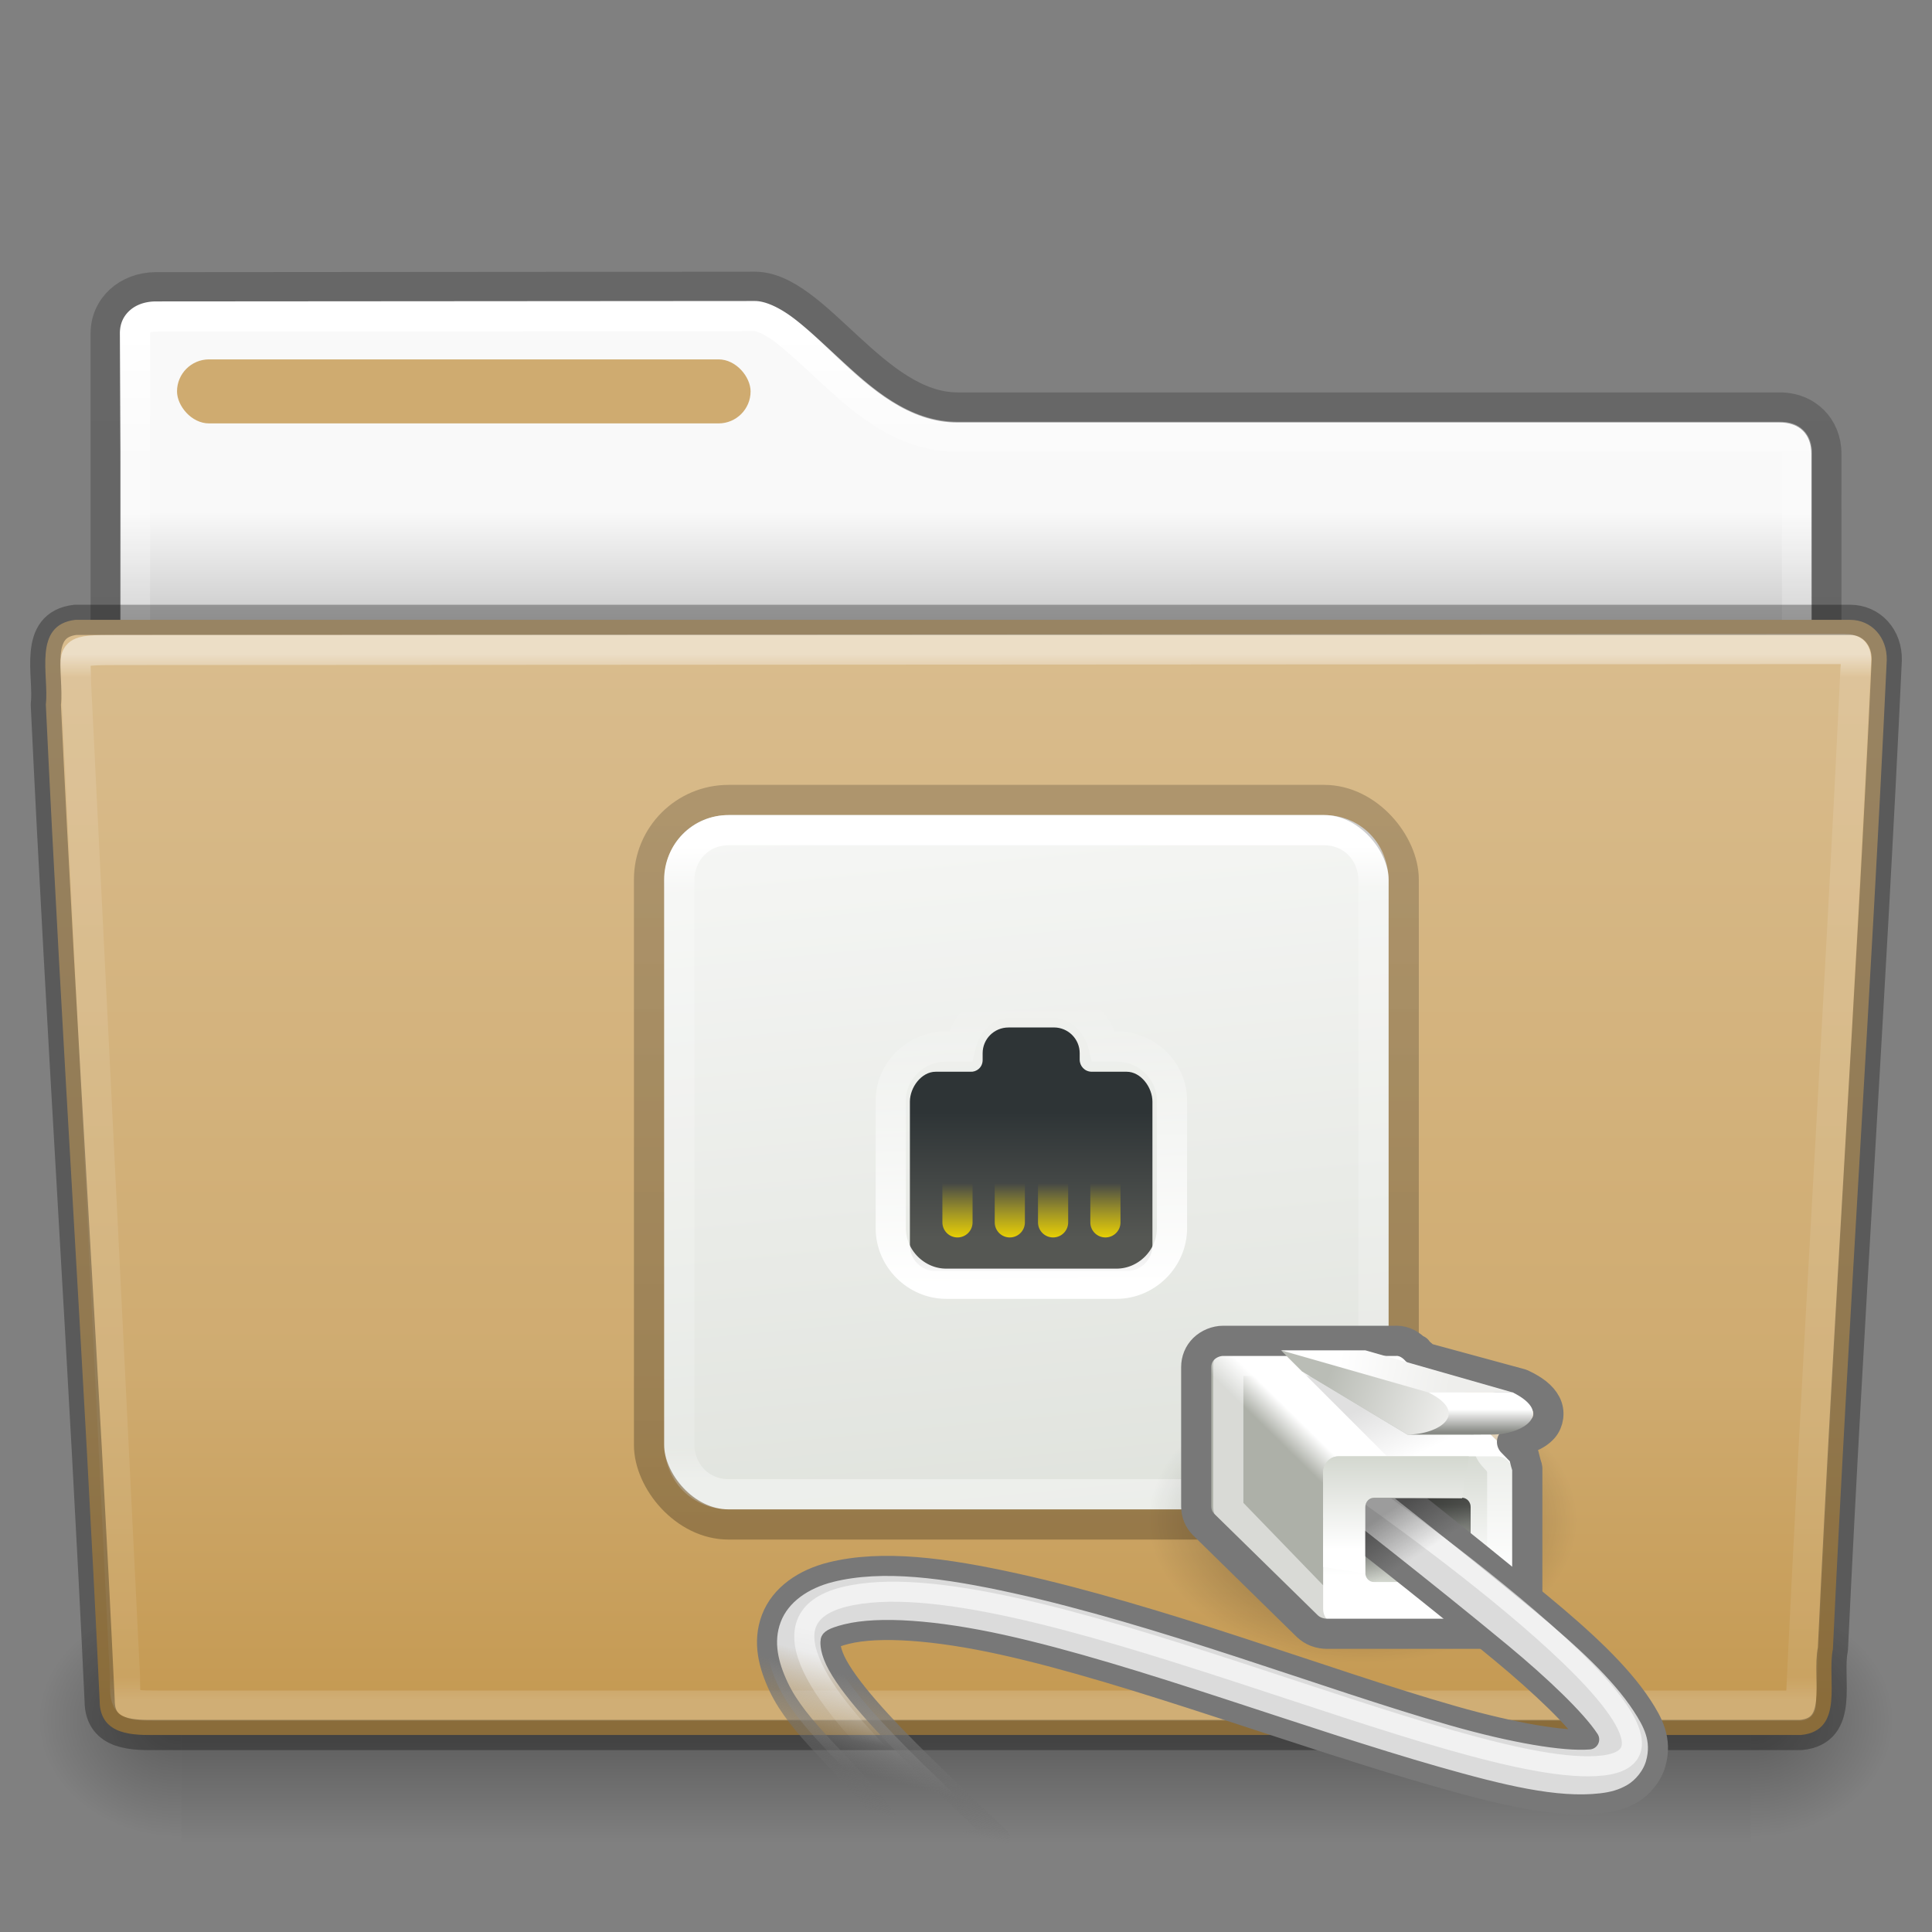<?xml version="1.0" encoding="UTF-8" standalone="no"?>
<svg
   xmlns:dc="http://purl.org/dc/elements/1.1/"
   xmlns:cc="http://creativecommons.org/ns#"
   xmlns:rdf="http://www.w3.org/1999/02/22-rdf-syntax-ns#"
   xmlns:svg="http://www.w3.org/2000/svg"
   xmlns="http://www.w3.org/2000/svg"
   xmlns:xlink="http://www.w3.org/1999/xlink"
   id="svg22774"
   height="64"
   width="64"
   version="1.1">
  <rect width="100%" height="100%" fill="#808080" stroke="none"/>
  <defs
     id="defs22776">
    <linearGradient
       id="linearGradient4500">
      <stop
         offset="0"
         style="stop-color:#ffffff;stop-opacity:1"
         id="stop4502" />
      <stop
         offset="0.067"
         style="stop-color:#ffffff;stop-opacity:0.235"
         id="stop4504" />
      <stop
         offset="0.95"
         style="stop-color:#ffffff;stop-opacity:0.157"
         id="stop4506" />
      <stop
         offset="1"
         style="stop-color:#ffffff;stop-opacity:0.392"
         id="stop4508" />
    </linearGradient>
    <linearGradient
       id="linearGradient4647">
      <stop
         id="stop4649"
         style="stop-color:#000000;stop-opacity:0.318"
         offset="0" />
      <stop
         id="stop4651"
         style="stop-color:#000000;stop-opacity:0.239"
         offset="1" />
    </linearGradient>
    <linearGradient
       id="linearGradient4583">
      <stop
         id="stop4585"
         style="stop-color:#ffffff;stop-opacity:1"
         offset="0" />
      <stop
         id="stop4587"
         style="stop-color:#ffffff;stop-opacity:0.235"
         offset="0.239" />
      <stop
         id="stop4589"
         style="stop-color:#ffffff;stop-opacity:0.157"
         offset="0.979" />
      <stop
         id="stop4591"
         style="stop-color:#ffffff;stop-opacity:0.392"
         offset="1" />
    </linearGradient>
    <linearGradient
       gradientTransform="matrix(1.321,0,0,1.268,-70.73,0.174)"
       gradientUnits="userSpaceOnUse"
       xlink:href="#linearGradient8272-8-8"
       id="linearGradient5962"
       y2="44.261"
       x2="97.539"
       y1="16.962"
       x1="97.539" />
    <linearGradient
       id="linearGradient8272-8-8">
      <stop
         offset="0"
         style="stop-color:#ffffff;stop-opacity:1"
         id="stop8274-4" />
      <stop
         offset="0.022"
         style="stop-color:#ffffff;stop-opacity:0.235"
         id="stop8276-5" />
      <stop
         offset="0.979"
         style="stop-color:#ffffff;stop-opacity:0.157"
         id="stop8278-0" />
      <stop
         offset="1"
         style="stop-color:#ffffff;stop-opacity:0.392"
         id="stop8280-5-9" />
    </linearGradient>
    <radialGradient
       gradientTransform="matrix(-0.04,0,0,0.033,30.205,40.921)"
       gradientUnits="userSpaceOnUse"
       xlink:href="#linearGradient5060-820-8"
       id="radialGradient5950"
       fy="486.648"
       fx="605.714"
       r="117.143"
       cy="486.648"
       cx="605.714" />
    <linearGradient
       id="linearGradient5060-820-8">
      <stop
         offset="0"
         style="stop-color:#000000;stop-opacity:1"
         id="stop2681-37" />
      <stop
         offset="1"
         style="stop-color:#000000;stop-opacity:0"
         id="stop2683-05" />
    </linearGradient>
    <linearGradient
       gradientTransform="matrix(0.108,0,0,0.033,-6.922,40.922)"
       gradientUnits="userSpaceOnUse"
       xlink:href="#linearGradient5048-585-1"
       id="linearGradient5946"
       y2="609.505"
       x2="302.857"
       y1="366.648"
       x1="302.857" />
    <linearGradient
       id="linearGradient5048-585-1">
      <stop
         offset="0"
         style="stop-color:#000000;stop-opacity:0"
         id="stop2667-0" />
      <stop
         offset="0.5"
         style="stop-color:#000000;stop-opacity:1"
         id="stop2669-91" />
      <stop
         offset="1"
         style="stop-color:#000000;stop-opacity:0"
         id="stop2671-6" />
    </linearGradient>
    <radialGradient
       gradientTransform="matrix(0.04,0,0,0.033,33.797,40.921)"
       gradientUnits="userSpaceOnUse"
       xlink:href="#linearGradient5060-820-8"
       id="radialGradient5942"
       fy="486.648"
       fx="605.714"
       r="117.143"
       cy="486.648"
       cx="605.714" />
    <linearGradient
       gradientTransform="matrix(1.275,0,0,1.218,-129.159,-0.339)"
       gradientUnits="userSpaceOnUse"
       xlink:href="#linearGradient4583"
       id="linearGradient5938"
       y2="23.051"
       x2="117.774"
       y1="9.307"
       x1="117.774" />
    <linearGradient
       id="linearGradient6404-7-5-7">
      <stop
         offset="0"
         style="stop-color:#f9f9f9;stop-opacity:1"
         id="stop6406-1-8-2" />
      <stop
         offset="1"
         style="stop-color:#c9c9c9;stop-opacity:1"
         id="stop6408-9-6-4" />
    </linearGradient>
    <linearGradient
       gradientTransform="matrix(1.314,0,0,1.29,-117.485,-1.222)"
       gradientUnits="userSpaceOnUse"
       xlink:href="#linearGradient6404-7-5-7"
       id="linearGradient22772"
       y2="16.998"
       x2="62.989"
       y1="14.091"
       x1="62.989" />
    <linearGradient
       x1="35.793"
       y1="17.118"
       x2="35.793"
       y2="43.761"
       id="linearGradient12481"
       xlink:href="#radialGradient2444"
       gradientUnits="userSpaceOnUse"
       gradientTransform="matrix(1.255,0,0,1.3,1.872,-0.654)" />
    <radialGradient
       id="radialGradient2444"
       gradientUnits="userSpaceOnUse"
       cy="14.113"
       cx="63.969"
       gradientTransform="matrix(1.565,-9.5143e-8,6.1772e-8,1.016,-59.149,8.146)"
       r="23.097">
      <stop
         id="stop3618"
         style="stop-color:#d9bc8d"
         offset="0" />
      <stop
         id="stop3270"
         style="stop-color:#cfab70"
         offset="0.688" />
      <stop
         id="stop3620"
         style="stop-color:#c59a53"
         offset="1" />
    </radialGradient>
    <linearGradient
       y2="9.519"
       x2="-34.477"
       y1="51.262"
       x1="-34.477"
       gradientTransform="matrix(1.075,0,0,1.131,77.394,-1.937)"
       gradientUnits="userSpaceOnUse"
       id="linearGradient4845"
       xlink:href="#linearGradient4647" />
    <radialGradient
       id="radialGradient3041"
       gradientUnits="userSpaceOnUse"
       cy="34.786"
       cx="14.363"
       gradientTransform="matrix(-0.807,0,0,0.537,56.736,31.672)"
       r="8.795">
      <stop
         id="stop7824"
         offset="0" />
      <stop
         id="stop7826"
         style="stop-opacity:0"
         offset="1" />
    </radialGradient>
    <linearGradient
       id="linearGradient3043"
       y2="-6.568"
       gradientUnits="userSpaceOnUse"
       x2="-11.006"
       gradientTransform="matrix(1.5,0,0,1.533,43.75,26.233)"
       y1="25.357"
       x1="-7.975">
      <stop
         id="stop6993"
         style="stop-color:#d3d7cf"
         offset="0" />
      <stop
         id="stop6995"
         style="stop-color:#fff"
         offset="1" />
    </linearGradient>
    <linearGradient
       id="linearGradient3047"
       y2="54.416"
       gradientUnits="userSpaceOnUse"
       x2="0.822"
       gradientTransform="matrix(1.051,0,0,1,0.112,0)"
       y1="55.219"
       x1="1.626">
      <stop
         id="stop7265"
         style="stop-color:#adb0a8"
         offset="0" />
      <stop
         id="stop7267"
         style="stop-color:#fff"
         offset="1" />
    </linearGradient>
    <linearGradient
       id="linearGradient3049"
       y2="54.708"
       xlink:href="#linearGradient7269"
       gradientUnits="userSpaceOnUse"
       x2="-4.221"
       gradientTransform="matrix(0.964,0,0,0.972,-0.25,1.694)"
       y1="59.879"
       x1="-4.221" />
    <linearGradient
       id="linearGradient7269">
      <stop
         id="stop7271"
         style="stop-color:#fff"
         offset="0" />
      <stop
         id="stop7273"
         style="stop-color:#d3d7cf"
         offset="1" />
    </linearGradient>
    <linearGradient
       id="linearGradient3051"
       y2="54"
       gradientUnits="userSpaceOnUse"
       x2="-3.359"
       gradientTransform="matrix(-0.698,0,0,0.698,44.529,10.528)"
       y1="51.138"
       x1="-1.989">
      <stop
         id="stop7259"
         offset="0" />
      <stop
         id="stop7261"
         style="stop-opacity:0"
         offset="1" />
    </linearGradient>
    <linearGradient
       id="linearGradient3053"
       y2="50.563"
       gradientUnits="userSpaceOnUse"
       x2="0.884"
       gradientTransform="matrix(-0.698,0,0,0.698,44.529,10.528)"
       y1="52.64"
       x1="-4.685">
      <stop
         id="stop7239"
         style="stop-color:#eeeeec"
         offset="0" />
      <stop
         id="stop7241"
         style="stop-color:#babdb6"
         offset="1" />
    </linearGradient>
    <linearGradient
       id="linearGradient3055"
       y2="49.458"
       gradientUnits="userSpaceOnUse"
       x2="0.265"
       gradientTransform="matrix(-0.698,0,0,0.698,44.529,10.528)"
       y1="50.519"
       x1="-5.082">
      <stop
         id="stop7247"
         style="stop-color:#eeeeec"
         offset="0" />
      <stop
         id="stop7249"
         style="stop-color:#fff"
         offset="1" />
    </linearGradient>
    <linearGradient
       id="linearGradient3057"
       y2="51.812"
       gradientUnits="userSpaceOnUse"
       x2="-5.969"
       gradientTransform="matrix(-0.698,0,0,0.698,44.529,10.528)"
       y1="52.875"
       x1="-5.969">
      <stop
         id="stop7188"
         style="stop-color:#888a85"
         offset="0" />
      <stop
         id="stop7190"
         style="stop-color:#fff"
         offset="1" />
    </linearGradient>
    <linearGradient
       id="linearGradient3059"
       y2="59.445"
       gradientUnits="userSpaceOnUse"
       x2="-3.535"
       gradientTransform="matrix(-0.698,0,0,0.718,44.529,9.731)"
       y1="55.867"
       x1="-3.535">
      <stop
         id="stop7279"
         style="stop-color:#555753"
         offset="0" />
      <stop
         id="stop7281"
         style="stop-color:#d3d7cf"
         offset="1" />
    </linearGradient>
    <linearGradient
       id="linearGradient3061"
       y2="26.205"
       gradientUnits="userSpaceOnUse"
       x2="32.812"
       gradientTransform="matrix(-0.604,0,0,0.603,42.825,17.573)"
       y1="21"
       x1="32.812">
      <stop
         id="stop7342"
         style="stop-color:#2e3436"
         offset="0" />
      <stop
         id="stop7344"
         style="stop-color:#555753"
         offset="1" />
    </linearGradient>
    <linearGradient
       id="linearGradient3063"
       y2="16"
       gradientUnits="userSpaceOnUse"
       x2="29"
       gradientTransform="matrix(-0.525,0,0,0.525,39.675,19.379)"
       y1="29"
       x1="28.875">
      <stop
         id="stop7432"
         style="stop-color:#fff"
         offset="0" />
      <stop
         id="stop7434"
         style="stop-color:#fff;stop-opacity:0"
         offset="1" />
    </linearGradient>
    <linearGradient
       id="linearGradient3073"
       y2="24.688"
       xlink:href="#linearGradient7422"
       gradientUnits="userSpaceOnUse"
       x2="30.312"
       y1="27.313"
       x1="30.312" />
    <linearGradient
       id="linearGradient7422">
      <stop
         id="stop7424"
         style="stop-color:#edd400"
         offset="0" />
      <stop
         id="stop7426"
         style="stop-color:#edd400;stop-opacity:0"
         offset="1" />
    </linearGradient>
    <linearGradient
       id="linearGradient3065"
       y2="24.688"
       xlink:href="#linearGradient7422"
       gradientUnits="userSpaceOnUse"
       x2="30.312"
       gradientTransform="translate(-0.418,0.698)"
       y1="27.313"
       x1="30.312" />
    <linearGradient
       id="linearGradient3067"
       y2="24.688"
       xlink:href="#linearGradient7422"
       gradientUnits="userSpaceOnUse"
       x2="30.312"
       gradientTransform="translate(0,0.698)"
       y1="27.313"
       x1="30.312" />
    <linearGradient
       id="linearGradient3071"
       y2="24.688"
       xlink:href="#linearGradient7422"
       gradientUnits="userSpaceOnUse"
       x2="30.312"
       gradientTransform="translate(0.418,0.698)"
       y1="27.313"
       x1="30.312" />
    <linearGradient
       id="linearGradient3075"
       y2="45.062"
       gradientUnits="userSpaceOnUse"
       x2="38.875"
       gradientTransform="matrix(-0.698,0,0,0.698,55.697,27.281)"
       y1="40.312"
       x1="37.625">
      <stop
         id="stop3225"
         style="stop-color:#dbdbdb"
         offset="0" />
      <stop
         id="stop3227"
         style="stop-color:#a0a0a0;stop-opacity:0"
         offset="1" />
    </linearGradient>
    <linearGradient
       id="linearGradient3077"
       y2="46.562"
       gradientUnits="userSpaceOnUse"
       x2="40.125"
       gradientTransform="matrix(-0.698,0,0,0.698,55.697,27.281)"
       y1="40.625"
       x1="38.75">
      <stop
         id="stop3231"
         style="stop-color:#787878"
         offset="0" />
      <stop
         id="stop3233"
         style="stop-color:#6c6c6c;stop-opacity:0"
         offset="1" />
    </linearGradient>
    <linearGradient
       id="linearGradient3079"
       y2="42.938"
       gradientUnits="userSpaceOnUse"
       x2="42.124"
       gradientTransform="matrix(-0.698,0,0,0.698,55.697,27.281)"
       y1="38.312"
       x1="41.188">
      <stop
         id="stop7662"
         style="stop-color:#fff"
         offset="0" />
      <stop
         id="stop7664"
         style="stop-color:#fff;stop-opacity:0"
         offset="1" />
    </linearGradient>
    <linearGradient
       id="linearGradient3081"
       y2="55"
       xlink:href="#linearGradient7269"
       gradientUnits="userSpaceOnUse"
       x2="-4.11"
       gradientTransform="matrix(-0.785,0,0,0.814,44.615,3.454)"
       y1="58.808"
       x1="-4.11" />
    <linearGradient
       id="linearGradient3115"
       y2="34.562"
       gradientUnits="userSpaceOnUse"
       x2="-7.781"
       gradientTransform="matrix(-0.698,0,0,0.698,41.737,27.281)"
       y1="32.438"
       x1="-6.406">
      <stop
         id="stop7814"
         offset="0" />
      <stop
         id="stop7816"
         style="stop-opacity:0"
         offset="1" />
    </linearGradient>
    <linearGradient
       xlink:href="#linearGradient7422"
       id="linearGradient3571"
       gradientUnits="userSpaceOnUse"
       gradientTransform="translate(0,0.698)"
       x1="30.312"
       y1="27.313"
       x2="30.312"
       y2="24.688" />
    <linearGradient
       xlink:href="#linearGradient4647"
       id="linearGradient4467"
       gradientUnits="userSpaceOnUse"
       gradientTransform="matrix(1.072,0,0,1.134,145.099,-2.054)"
       x1="-97.765"
       y1="46.494"
       x2="-97.765"
       y2="24.959" />
    <linearGradient
       xlink:href="#linearGradient4500"
       id="linearGradient4496"
       gradientUnits="userSpaceOnUse"
       gradientTransform="matrix(1.282,0,0,1.223,-130.049,-0.517)"
       x1="124.325"
       y1="23.326"
       x2="124.325"
       y2="40.524" />
  </defs>
  <path
     d="M 5.148,9.515 C 4.221,9.525 3.501,10.17 3.501,11.045 L 3.5,24 l 57,0 6.7e-4,-8.971 c 6.5e-5,-0.875 -0.644,-1.54 -1.572,-1.53 l -27.208,0 c -2.75,0 -4.7,-3.999 -6.716,-3.999 L 5.149,9.515 Z"
     style="fill:none;stroke:url(#linearGradient4845);stroke-width:1;stroke-linecap:butt;stroke-linejoin:miter;color:#000000;clip-rule:nonzero;display:inline;overflow:visible;visibility:visible;opacity:0.8;isolation:auto;mix-blend-mode:normal;color-interpolation:sRGB;color-interpolation-filters:linearRGB;solid-color:#000000;solid-opacity:1;fill-opacity:1;fill-rule:nonzero;stroke-miterlimit:4;stroke-dasharray:none;stroke-dashoffset:0;stroke-opacity:1;marker:none;filter-blend-mode:normal;filter-gaussianBlur-deviation:0;color-rendering:auto;image-rendering:auto;shape-rendering:auto;text-rendering:auto;enable-background:accumulate"
     id="path2856-0" />
  <path
     id="path4502"
     d="M 25.006,9.996 5.154,10.01 c -0.7,0.008 -1.158,0.432 -1.158,1.035 l 0,12.475 56.008,0.262 0,-8.752 c 4.7e-5,-0.632 -0.38,-1.041 -1.068,-1.033 l -0.006,0 -27.209,0 c -1.615,0 -2.876,-1.123 -3.969,-2.133 -0.547,-0.505 -1.058,-0.994 -1.527,-1.34 -0.469,-0.346 -0.878,-0.527 -1.219,-0.527 z"
     style="color:#000000;clip-rule:nonzero;display:inline;overflow:visible;visibility:visible;opacity:1;isolation:auto;mix-blend-mode:normal;color-interpolation:sRGB;color-interpolation-filters:linearRGB;solid-color:#000000;solid-opacity:1;fill:url(#linearGradient22772);fill-opacity:1;fill-rule:nonzero;stroke:none;stroke-width:1;stroke-linecap:butt;stroke-linejoin:miter;stroke-miterlimit:4;stroke-dasharray:none;stroke-dashoffset:0;stroke-opacity:1;marker:none;color-rendering:auto;image-rendering:auto;shape-rendering:auto;text-rendering:auto;enable-background:accumulate" />
  <rect
     x="5.864"
     y="11.905"
     width="19"
     height="2.121"
     ry="1.061"
     rx="1.061"
     style="color:#000000;clip-rule:nonzero;display:block;overflow:visible;visibility:visible;opacity:1;isolation:auto;mix-blend-mode:normal;color-interpolation:sRGB;color-interpolation-filters:linearRGB;solid-color:#000000;solid-opacity:1;fill:#cfab70;fill-opacity:1;fill-rule:nonzero;stroke-width:1;stroke-linecap:butt;stroke-linejoin:miter;stroke-miterlimit:4;stroke-dasharray:none;stroke-dashoffset:0;stroke-opacity:1;color-rendering:auto;image-rendering:auto;shape-rendering:auto;text-rendering:auto;enable-background:accumulate"
     id="rect2874" />
  <path
     d="m 25.006,10.471 -19.846,0.014 c -0.255,0.003 -0.425,0.078 -0.529,0.172 -0.104,0.094 -0.16,0.207 -0.16,0.389 l 0,12.002 55.059,0.258 0,-8.275 c 1.6e-5,-0.221 -0.059,-0.342 -0.137,-0.42 -0.078,-0.078 -0.201,-0.141 -0.451,-0.139 a 0.475,0.475 0 0 1 -0.006,0 l -0.006,0 -27.209,0 c -1.835,0 -3.193,-1.244 -4.291,-2.258 -0.55,-0.508 -1.057,-0.99 -1.486,-1.307 -0.427,-0.315 -0.766,-0.436 -0.938,-0.436 z"
     id="path4581"
     style="color:#000000;clip-rule:nonzero;display:inline;overflow:visible;visibility:visible;opacity:1;isolation:auto;mix-blend-mode:normal;color-interpolation:sRGB;color-interpolation-filters:linearRGB;solid-color:#000000;solid-opacity:1;fill:none;fill-opacity:1;fill-rule:nonzero;stroke:url(#linearGradient5938);stroke-width:1;stroke-linecap:round;stroke-linejoin:round;stroke-miterlimit:4;stroke-dasharray:none;stroke-dashoffset:0;stroke-opacity:1;marker:none;color-rendering:auto;image-rendering:auto;shape-rendering:auto;text-rendering:auto;enable-background:accumulate" />
  <path
     d="m 58.001,53 c 0,0 0,8 0,8 2.068,0.015 5,-1.792 5,-4 0,-2.208 -2.308,-3.999 -5,-3.999 z"
     id="path3411"
     style="display:inline;overflow:visible;visibility:visible;opacity:0.3;fill:url(#radialGradient5942);fill-opacity:1;fill-rule:nonzero;stroke:none;stroke-width:1;marker:none" />
  <rect
     width="52"
     height="8"
     x="6.001"
     y="53"
     id="rect4173-14"
     style="display:inline;overflow:visible;visibility:visible;opacity:0.3;fill:url(#linearGradient5946);fill-opacity:1;fill-rule:nonzero;stroke:none;stroke-width:1;marker:none" />
  <path
     d="m 6.001,53 c 0,0 0,8 0,8 -2.068,0.015 -5,-1.792 -5,-4 0,-2.208 2.308,-3.999 5,-3.999 z"
     id="path5018-7"
     style="display:inline;overflow:visible;visibility:visible;opacity:0.3;fill:url(#radialGradient5950);fill-opacity:1;fill-rule:nonzero;stroke:none;stroke-width:1;marker:none" />
  <path
     d="m 2.504,20.532 c -1.44,0.163 -0.871,1.853 -0.986,2.803 0.527,11.193 1.26,21.809 1.783,33.002 0,1.19 1.195,1.137 1.865,1.137 0,0 36.774,0 54.491,0 1.463,-0.141 0.855,-1.86 1.06,-2.844 0.527,-11.193 1.26,-21.569 1.784,-32.762 0.018,-0.752 -0.501,-1.335 -1.215,-1.335 0,0 -39.863,0 -58.782,0 z"
     id="path3388-0"
     style="color:#000000;display:inline;overflow:visible;visibility:visible;fill:url(#linearGradient12481);fill-opacity:1;fill-rule:nonzero;stroke:none;stroke-width:1;marker:none;enable-background:accumulate;clip-rule:nonzero;opacity:1;isolation:auto;mix-blend-mode:normal;color-interpolation:sRGB;color-interpolation-filters:linearRGB;solid-color:#000000;solid-opacity:1;stroke-linecap:butt;stroke-linejoin:miter;stroke-miterlimit:4;stroke-dasharray:none;stroke-dashoffset:0;stroke-opacity:1;filter-blend-mode:normal;filter-gaussianBlur-deviation:0;color-rendering:auto;image-rendering:auto;shape-rendering:auto;text-rendering:auto" />
  <path
     d="M 61.069,21.5 3.951,21.531 c -1.709,0 -1.434,0.034 -1.434,1.076 l 1.621,32.914 c 0.016,0.943 -0.066,0.979 1.073,0.979 0,0 36.778,0 54.44,0 0.54,-11.582 1.258,-22.682 1.815,-34.322 0.052,-0.555 0.013,-0.678 -0.396,-0.678 z"
     id="path3290"
     style="color:#000000;display:inline;overflow:visible;visibility:visible;opacity:0.5;fill:none;stroke:url(#linearGradient5962);stroke-width:1;stroke-linecap:round;stroke-linejoin:round;stroke-miterlimit:4;stroke-dasharray:none;stroke-dashoffset:0;stroke-opacity:1;marker:none;enable-background:accumulate" />
  <path
     d="m 2.504,20.532 c -1.44,0.163 -0.871,1.853 -0.986,2.803 0.527,11.193 1.26,21.809 1.783,33.002 0,1.19 1.195,1.137 1.865,1.137 0,0 36.774,0 54.491,0 1.463,-0.141 0.855,-1.86 1.06,-2.844 0.527,-11.193 1.26,-21.569 1.784,-32.762 0.018,-0.752 -0.501,-1.335 -1.215,-1.335 0,0 -39.863,0 -58.782,0 z"
     id="path3388-0-1"
     style="color:#000000;display:inline;overflow:visible;visibility:visible;opacity:0.3;fill:none;stroke:#000000;stroke-width:1;stroke-linecap:round;stroke-linejoin:round;stroke-miterlimit:4;stroke-dasharray:none;stroke-dashoffset:0;stroke-opacity:1;marker:none;enable-background:accumulate;clip-rule:nonzero;isolation:auto;mix-blend-mode:normal;color-interpolation:sRGB;color-interpolation-filters:linearRGB;solid-color:#000000;solid-opacity:1;fill-opacity:1;fill-rule:nonzero;filter-blend-mode:normal;filter-gaussianBlur-deviation:0;color-rendering:auto;image-rendering:auto;shape-rendering:auto;text-rendering:auto" />
  <path
     d="m 52.207,35.656 -2.094,0 -1.396,0 2.094,0 1.396,0 z"
     style="fill:#ffffff;fill-rule:evenodd"
     id="path7013" />
  <rect
     id="rect5925"
     style="fill:url(#linearGradient3043);fill-rule:evenodd;stroke:none;stroke-width:0.996;stroke-linecap:round;stroke-linejoin:round;stroke-dashoffset:0.7;stroke-opacity:0.992"
     rx="2.141"
     ry="2.141"
     height="23"
     width="24"
     y="27"
     x="22" />
  <path
     id="path6964"
     style="color:#000000;clip-rule:nonzero;display:inline;overflow:visible;visibility:visible;opacity:1;isolation:auto;mix-blend-mode:normal;color-interpolation:sRGB;color-interpolation-filters:linearRGB;solid-color:#000000;solid-opacity:1;fill:none;fill-opacity:1;fill-rule:nonzero;stroke:url(#linearGradient4496);stroke-width:1;stroke-linecap:round;stroke-linejoin:round;stroke-miterlimit:4;stroke-dasharray:none;stroke-dashoffset:0;stroke-opacity:1;marker:none;color-rendering:auto;image-rendering:auto;shape-rendering:auto;text-rendering:auto;enable-background:accumulate"
     d="m 43.857,27.5 c 0.941,0 1.643,0.723 1.643,1.692 l 0,18.615 c 0,0.97 -0.702,1.692 -1.643,1.692 l -19.714,0 C 23.202,49.5 22.5,48.777 22.5,47.808 l 0,-18.615 C 22.5,28.223 23.202,27.5 24.143,27.5 l 19.714,0 z" />
  <g
     transform="matrix(1.33,0,0,1.33,0.9,-3.38)"
     id="g2531">
    <path
       d="m 25.573,28.132 c 0.355,0 0.642,0.287 0.642,0.641 l 0,0.16 c 0,0.163 0.127,0.302 0.302,0.302 l 0.868,0 c 0.355,0 0.642,0.391 0.642,0.745 l 0,3.58 c 0,0.355 -0.287,0.641 -0.642,0.641 l -4.757,0 c -0.355,0 -0.642,-0.287 -0.642,-0.641 l 0,-3.58 c 0,-0.355 0.287,-0.745 0.642,-0.745 l 0.868,0 c 0.145,0.01 0.302,-0.103 0.302,-0.292 l 0,-0.169 c 0,-0.355 0.287,-0.641 0.642,-0.641 l 1.133,0 z"
       style="fill:url(#linearGradient3061);fill-rule:evenodd"
       id="rect7327" />
    <path
       transform="matrix(1.028,0,0,1.028,0.147,-1.046)"
       d="m 23.688,27.781 c -0.627,0 -1.085,0.484 -1.219,1.062 l -0.344,0 c -0.724,0 -1.344,0.581 -1.344,1.312 l 0,3.094 c 0,0.732 0.612,1.344 1.344,1.344 l 4.125,0 c 0.732,0 1.344,-0.612 1.344,-1.344 l 0,-3.094 c 0,-0.732 -0.62,-1.312 -1.344,-1.312 l -0.312,0 c -0.139,-0.582 -0.623,-1.062 -1.25,-1.062 l -1,0 z"
       style="fill:none;stroke:url(#linearGradient3063);stroke-width:0.732;stroke-linecap:round;stroke-dashoffset:0.7"
       id="path2709" />
    <g
       transform="matrix(-0.539,0,0,0.539,40.914,18.327)"
       style="stroke:url(#linearGradient3073);stroke-width:1.854"
       id="g7393">
      <path
         d="m 26.082,27.198 0,-2"
         style="fill:none;stroke:url(#linearGradient3065);stroke-width:1.394;stroke-linecap:round"
         id="path7352" />
      <path
         d="m 28.5,27.198 0,-2"
         style="fill:none;stroke:url(#linearGradient3571);stroke-width:1.394;stroke-linecap:round"
         id="path7362" />
      <path
         d="m 30.5,27.198 0,-2"
         style="fill:none;stroke:url(#linearGradient3067);stroke-width:1.394;stroke-linecap:round"
         id="path7364" />
      <path
         d="m 32.918,27.198 0,-2"
         style="fill:none;stroke:url(#linearGradient3071);stroke-width:1.394;stroke-linecap:round"
         id="path7366" />
    </g>
  </g>
  <rect
     id="rect5925-5"
     style="color:#000000;clip-rule:nonzero;display:inline;overflow:visible;visibility:visible;opacity:0.8;isolation:auto;mix-blend-mode:normal;color-interpolation:sRGB;color-interpolation-filters:linearRGB;solid-color:#000000;solid-opacity:1;fill:none;fill-opacity:1;fill-rule:nonzero;stroke:url(#linearGradient4467);stroke-width:1;stroke-linecap:butt;stroke-linejoin:miter;stroke-miterlimit:4;stroke-dasharray:none;stroke-dashoffset:0;stroke-opacity:1;marker:none;color-rendering:auto;image-rendering:auto;shape-rendering:auto;text-rendering:auto;enable-background:accumulate"
     rx="2.633"
     ry="2.633"
     height="24"
     width="25"
     y="26.5"
     x="21.5" />
  <path
     d="m 38.05,50.339 a 7.096,4.72 0 1 0 14.192,0 7.096,4.72 0 1 0 -14.192,0 z"
     style="opacity:0.459;fill:url(#radialGradient3041);fill-rule:evenodd"
     id="path7820" />
  <g
     transform="matrix(-0.814,0,0,0.838,44.412,2.013)"
     id="g7162">
    <path
       d="m -2.352,51 c -0.215,0 -0.401,0.101 -0.526,0.25 l -4.221,4 c -0.037,0.132 -0.104,0.271 -0.148,0.406 l 0,5.521 c 0,0.364 0.312,0.656 0.69,0.656 l 7.03,0 c 0.189,0 0.369,-0.069 0.493,-0.188 l 4.205,-4 c 0.123,-0.119 0.197,-0.287 0.197,-0.469 l 0,-5.521 c 0,-0.182 -0.074,-0.35 -0.197,-0.469 -0.125,-0.118 -0.304,-0.187 -0.493,-0.187 l -7.03,0 z"
       style="fill:url(#linearGradient3047);fill-rule:evenodd"
       id="rect6100" />
    <path
       d="m -6.374,55.167 6.462,0 c 0.347,0 0.626,0.285 0.626,0.638 l 0,5.391 c 0,0.353 -0.279,0.638 -0.626,0.638 l -6.462,0 C -6.721,61.833 -7,61.549 -7,61.195 l 0,-5.391 c 0,-0.353 0.279,-0.638 0.626,-0.638 z"
       style="fill:url(#linearGradient3049);fill-rule:evenodd"
       id="path6105" />
  </g>
  <path
     d="m 45.227,44.731 3.49,3.49 -2.792,0 -3.49,-3.49 2.792,0"
     style="opacity:0.123;fill:url(#linearGradient3051);fill-rule:evenodd"
     id="path7253" />
  <path
     d="m 42.434,44.731 6.631,2.792 -2.443,0 -3.49,-2.094 -0.698,-0.698"
     style="fill:#babdb6;fill-rule:evenodd"
     id="path6126" />
  <path
     d="m 46.318,45.079 c 0.017,0 0.038,0.004 0.109,0.087 0.021,0.016 0.043,0.03 0.065,0.044 0.014,0.015 0.028,0.03 0.044,0.044 0.014,0.015 0.028,0.03 0.044,0.044 l 0.022,0 c 0.014,0.015 0.028,0.03 0.044,0.044 l 0.131,0.131 c 0.075,0.07 0.164,0.122 0.262,0.153 l 2.966,0.851 c 0.28,0.145 0.373,0.244 0.414,0.327 6.2e-4,0.001 -0.024,0.094 0,0.065 -0.057,0.069 -0.252,0.176 -0.589,0.24 -0.237,0.048 -0.431,0.219 -0.507,0.449 -0.077,0.23 -0.025,0.483 0.136,0.663 l 0.24,0.262 c 0.014,0.061 0.038,0.119 0.065,0.218 0.005,0.019 -0.006,0.025 0,0.044 l 0,4.537 c 0,0.038 -2.63e-4,0.081 -0.044,0.131 -0.022,0.025 -0.072,0.044 -0.109,0.044 l -5.475,0 c -0.065,0 -0.118,-0.007 -0.153,-0.044 1.18e-4,-0.007 1.18e-4,-0.015 0,-0.022 l -3.25,-3.359 c -0.036,-0.038 -0.044,-0.055 -0.044,-0.131 l 0,-4.624 c 0,-0.076 0.007,-0.115 0.044,-0.153 0.026,-0.026 0.108,-0.044 0.131,-0.044 l 5.453,0 z"
     style="opacity:0.534;fill:none;stroke:#ffffff;stroke-width:1;stroke-linecap:round;stroke-linejoin:round;stroke-dashoffset:0.7"
     id="path7235" />
  <path
     d="m 46.257,44.415 c 0.285,0 0.508,0.152 0.665,0.326 l 0.023,-0.022 0.023,0.044 0.252,0.218 3.121,0.849 c 0.024,0.005 0.047,0.012 0.069,0.022 0.403,0.191 0.662,0.386 0.803,0.653 0.141,0.267 0.086,0.603 -0.092,0.805 -0.241,0.274 -0.63,0.385 -1.033,0.457 l 0.298,0.305 c 0.041,0.036 0.073,0.081 0.092,0.131 0.023,0.084 0.051,0.22 0.092,0.348 0.012,0.028 0.02,0.057 0.023,0.087 l 0,4.634 c 0,0.208 -0.083,0.405 -0.229,0.566 -0.146,0.161 -0.375,0.283 -0.642,0.283 l -5.759,0 c -0.238,0 -0.482,-0.081 -0.665,-0.261 l -3.419,-3.351 c -0.166,-0.163 -0.252,-0.376 -0.252,-0.609 l 0,-4.613 c 0,-0.233 0.087,-0.446 0.252,-0.609 0.164,-0.16 0.405,-0.261 0.642,-0.261 l 5.736,0 z"
     style="fill:none;stroke:#787878;stroke-width:1;stroke-linecap:round;stroke-linejoin:round;stroke-dashoffset:0.7"
     id="path7229" />
  <path
     d="m 42.434,44.731 7.678,1.745 -1.396,1.047 -2.094,0 -3.49,-2.094 -0.698,-0.698"
     style="fill:url(#linearGradient3053);fill-rule:evenodd"
     id="path7184" />
  <path
     d="m 45.227,44.731 4.886,1.396 -2.792,0 -4.886,-1.396 2.792,0"
     style="fill:url(#linearGradient3055);fill-rule:evenodd"
     id="path7171" />
  <path
     d="m 50.112,46.126 -2.592,0 -0.2,0 c 1.396,0.698 0.349,1.396 -0.698,1.396 l 2.792,0 c 1.047,0 2.094,-0.698 0.698,-1.396 z"
     style="fill:url(#linearGradient3057);fill-rule:evenodd"
     id="rect7173" />
  <path
     d="m 48.434,49.616 -2.923,0 c -0.157,0 -0.283,0.136 -0.283,0.305 l 0,2.181 c 0,0.169 0.126,0.305 0.283,0.305 l 2.923,0 c 0.157,0 0.283,-0.136 0.283,-0.305 l 0,-2.181 c 0,-0.169 -0.126,-0.305 -0.283,-0.305 z"
     style="fill:url(#linearGradient3059);fill-rule:evenodd"
     id="path7275" />
  <path
     d="m 45.445,48.613 c 0,0 2.924,2.281 5.649,4.537 1.363,1.128 2.581,2.248 3.294,3.337 0.356,0.545 0.689,1.133 0.458,1.941 -0.115,0.404 -0.427,0.783 -0.763,0.982 -0.337,0.199 -0.669,0.284 -1.047,0.327 -1.482,0.171 -3.302,-0.275 -5.475,-0.894 -2.173,-0.62 -4.655,-1.453 -7.154,-2.268 -2.499,-0.815 -5.023,-1.61 -7.22,-2.094 -2.197,-0.484 -4.073,-0.618 -5.148,-0.349 -0.509,0.127 -0.52,0.21 -0.523,0.218 -0.003,0.008 -0.045,0.234 0.153,0.654 0.396,0.84 1.593,2.148 2.923,3.446 1.984,1.936 2.536,2.428 2.536,2.428 l -3.04,0.247 c 0,0 -0.367,-0.394 -0.936,-1.148 -1.187,-1.571 -2.708,-2.716 -3.359,-4.101 -0.326,-0.692 -0.542,-1.475 -0.24,-2.268 0.302,-0.793 1.076,-1.305 1.963,-1.527 1.717,-0.429 3.8,-0.143 6.129,0.371 2.329,0.514 4.899,1.295 7.416,2.116 2.517,0.821 4.976,1.672 7.067,2.268 2.033,0.58 3.698,0.852 4.515,0.785 -0.433,-0.661 -1.603,-1.782 -2.901,-2.857 -2.597,-2.15 -5.562,-4.45 -5.562,-4.45 l 1.265,-1.701 z"
     style="fill:url(#linearGradient3075);fill-rule:evenodd;stroke:url(#linearGradient3077);stroke-width:0.665;stroke-linejoin:round"
     id="path7506" />
  <path
     d="m 44.758,49.106 c 0,0 12.869,8.856 8.332,9.379 -4.537,0.523 -19.544,-6.98 -25.128,-5.584 -5.584,1.396 8.376,11.168 8.376,11.168"
     style="opacity:0.6;fill:none;stroke:url(#linearGradient3079);stroke-width:0.665"
     id="path7502" />
  <path
     d="m 48.655,48.242 -0.222,1.396 -2.923,0 c -0.157,0 -0.284,0.136 -0.284,0.305 l 0,2.181 -1.396,-0.218 0,-3.119 c 0,-0.296 0.219,-0.545 0.502,-0.545 l 4.322,0 z"
     style="fill:url(#linearGradient3081);fill-rule:evenodd"
     id="path7512" />
  <path
     d="m 48.434,49.616 -2.923,0 c -0.157,0 -0.283,0.136 -0.283,0.305 l 0,2.181 c 0,0.169 0.126,0.305 0.283,0.305 l 2.923,0 c 0.157,0 0.283,-0.136 0.283,-0.305 l 0,-2.181 c 0,-0.169 -0.126,-0.305 -0.283,-0.305 z"
     style="opacity:0.354;fill:url(#linearGradient3115);fill-rule:evenodd"
     id="path7810" />
</svg>
